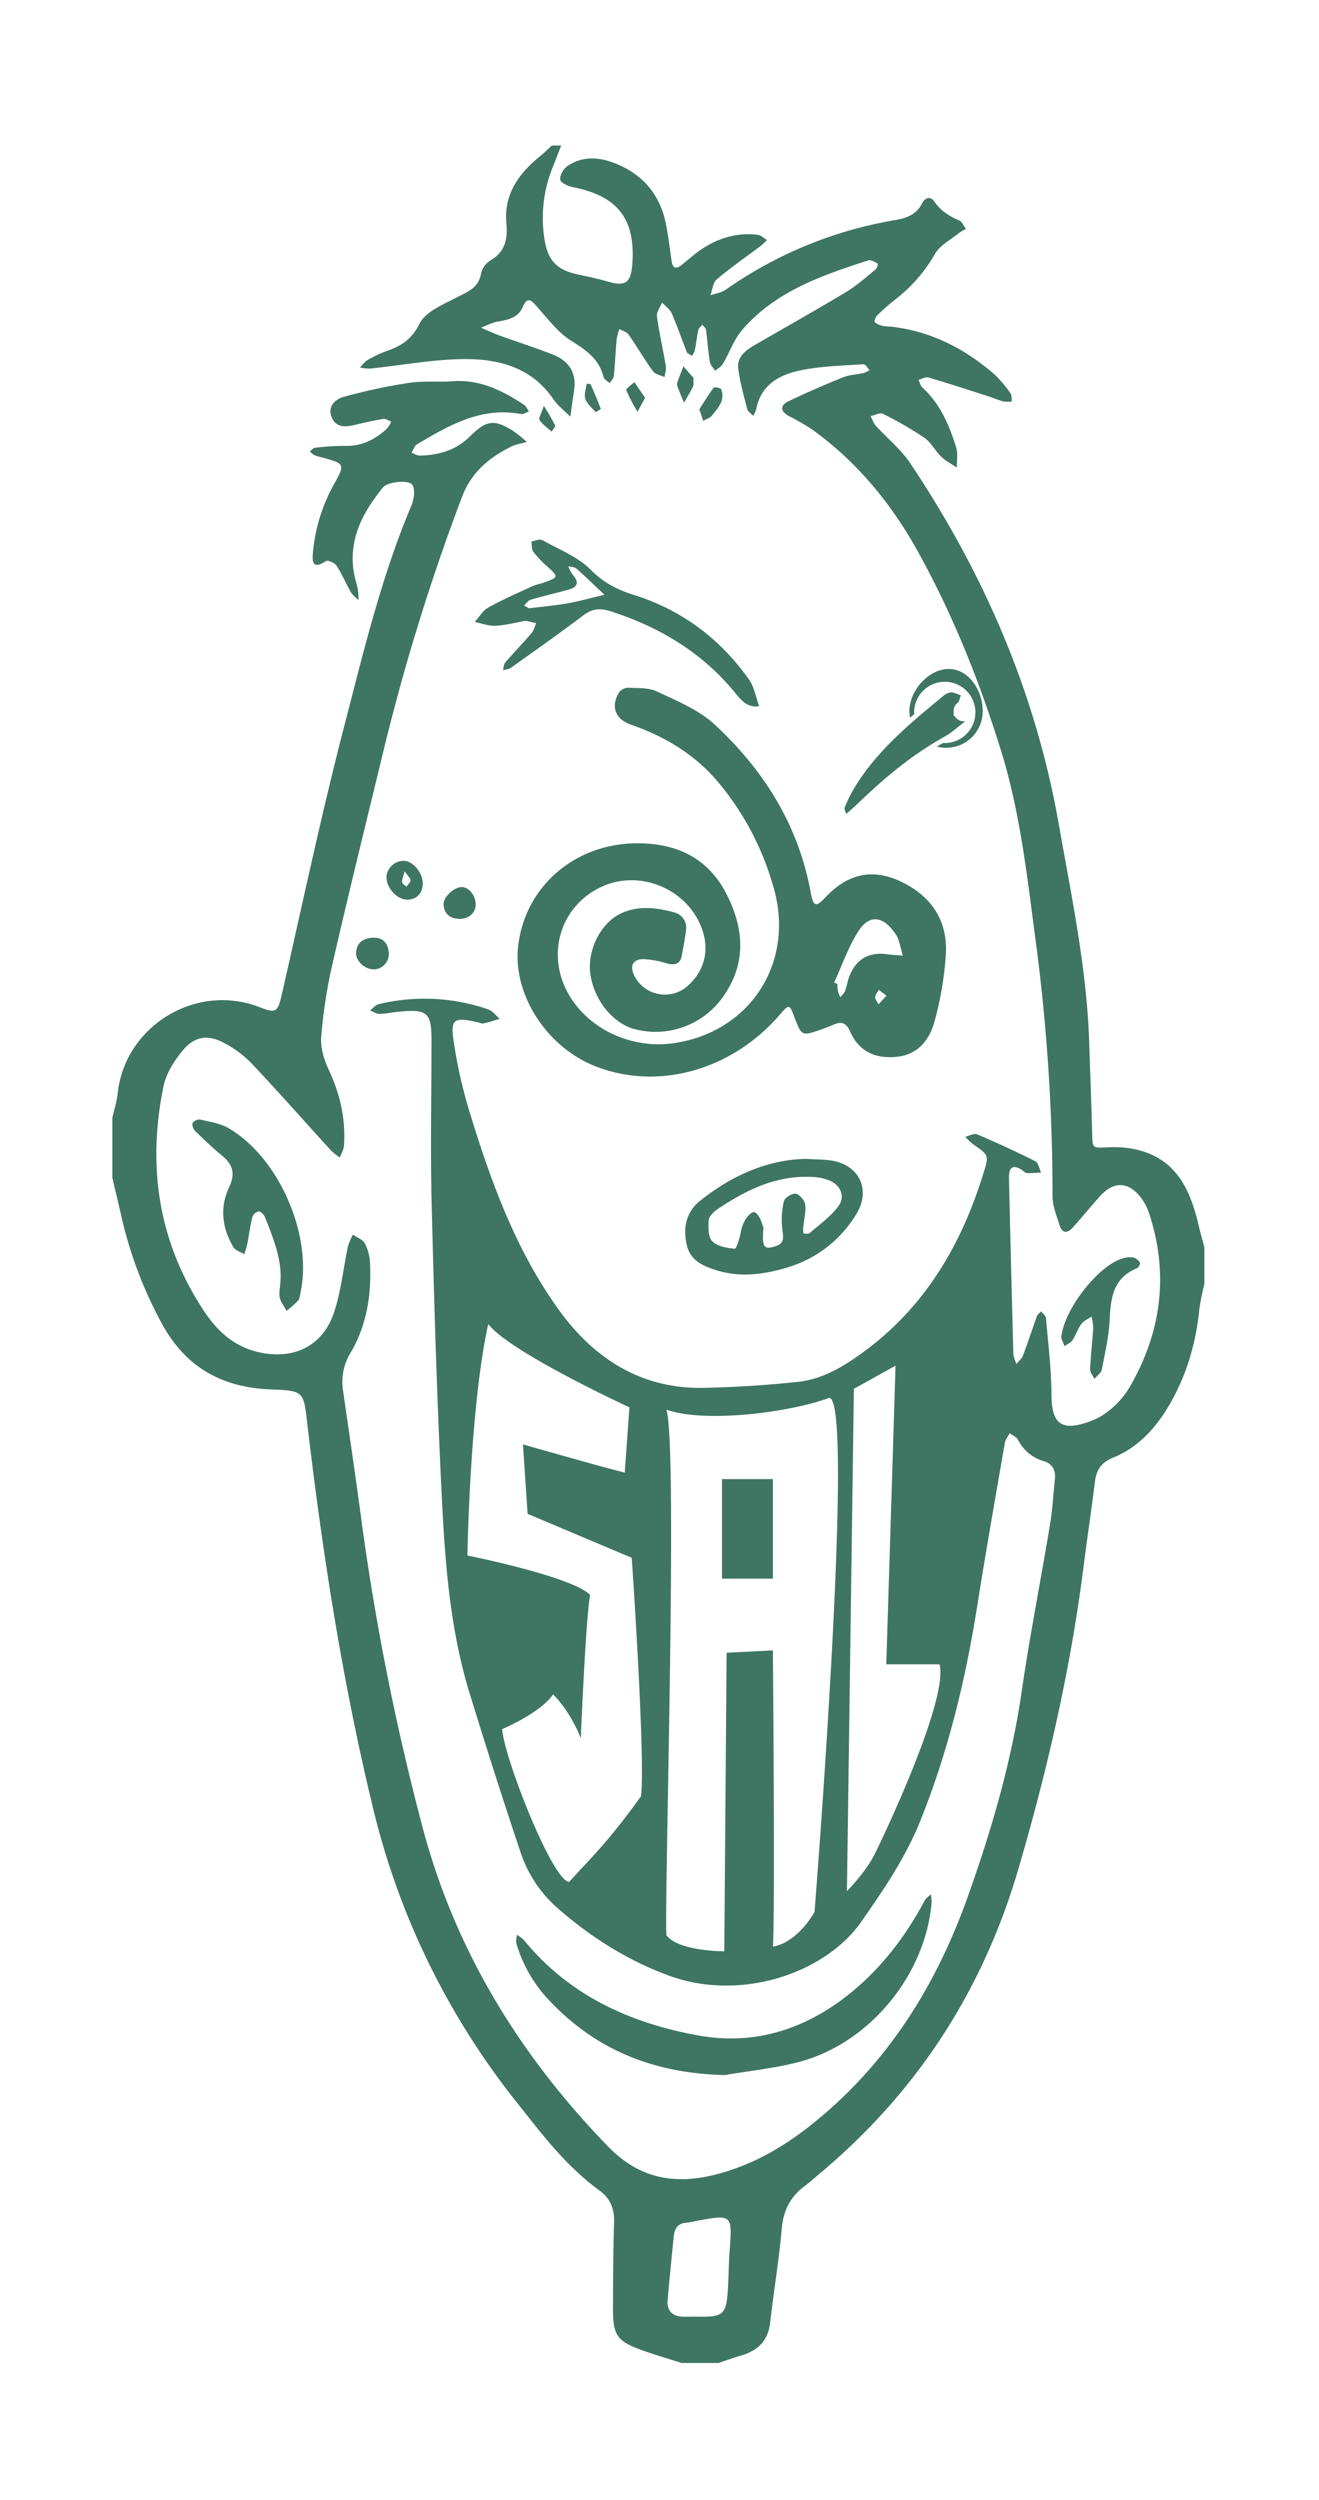 <svg id="Layer_1" data-name="Layer 1" xmlns="http://www.w3.org/2000/svg" viewBox="0 0 570 1080"><defs><style>.cls-1{fill:#3e7663;}</style></defs><path class="cls-1" d="M518,529.43c-3.57-15.3-9.57-28.69-26.72-32.76a45.92,45.92,0,0,0-12.77-1c-6.4.31-6.38.48-6.54-6.05-.33-13-.84-25.93-1.26-38.89-1-32.1-7.66-63.4-13.2-94.88-10-56.67-32.33-108.19-64.19-155.77-4-6-9.92-10.72-14.83-16.14-1-1.14-1.55-2.76-2.3-4.16,1.8-.38,4.05-1.65,5.33-1a152.85,152.85,0,0,1,17.95,10.36c2.91,2,4.65,5.64,7.28,8.16,1.95,1.88,4.47,3.16,6.74,4.7-.05-2.92.54-6-.28-8.72-3-9.6-6.86-18.78-14.55-25.8-.87-.8-1.16-2.25-1.72-3.39,1.44-.36,3.07-1.35,4.3-1,8.62,2.53,17.16,5.32,25.72,8.07,2.22.71,4.36,1.67,6.61,2.27a15.72,15.72,0,0,0,3.7.06c-.17-1.2.06-2.69-.57-3.53a50.63,50.63,0,0,0-7.07-8.33c-12.88-11.14-27.53-18.61-44.68-20.52a21.54,21.54,0,0,1-4-.43c-1.13-.34-2.87-1.07-3-1.8-.13-1,.85-2.39,1.72-3.22,2.41-2.29,4.93-4.49,7.55-6.54a66.39,66.39,0,0,0,16.86-19.49c2.12-3.69,6.68-6,10.19-8.85a25.26,25.26,0,0,1,3.18-1.91c-1-1.24-1.67-3.09-2.94-3.63-4.33-1.84-8-4.19-10.76-8.18-1.65-2.37-3.94-1.86-5.4,1-2.35,4.6-6.53,6.18-11.39,7a179,179,0,0,0-73.31,30.07c-1.87,1.31-4.42,1.66-6.65,2.45.88-2.35,1.1-5.5,2.77-6.91,6-5.1,12.55-9.59,18.86-14.35a33.27,33.27,0,0,0,2.81-2.64c-1.32-.77-2.58-2.07-4-2.24-9.37-1.1-17.8,1.6-25.38,7-2.7,1.94-5.15,4.22-7.79,6.25-2.22,1.71-3.59,1-4-1.7-.8-5.27-1.37-10.58-2.4-15.8C285.27,83.68,277.23,74.53,264.25,70c-6.52-2.29-13.25-2.29-19.15,1.83-1.66,1.16-3.25,4-3,5.8.18,1.31,3.32,2.8,5.33,3.19,19.49,3.81,27.28,13.76,25.82,33.32-.6,8.12-3.05,9.75-10.65,7.49-4.14-1.22-8.38-2.09-12.61-3-9.1-1.9-13.19-5.8-14.67-15.16a58.31,58.31,0,0,1,3.6-31.38c1.24-3.07,2.4-6.16,3.6-9.24h-4c-1.69,1.54-3.31,3.17-5.09,4.61-9.25,7.49-15.75,16.46-14.6,29,.64,6.9-.55,12.41-7.06,16.16a9,9,0,0,0-3.89,5.56c-1.09,6.37-6,7.94-10.79,10.45-5.78,3-13.23,6.07-15.77,11.19-3.41,6.88-8.06,9.71-14.39,11.89a47.73,47.73,0,0,0-8.1,3.87c-1.29.73-2.2,2.1-3.28,3.18a20,20,0,0,0,4.38.48c13.56-1.41,27.11-4,40.68-4.1,14.92-.1,29.12,3.57,38.46,17.24,2,2.89,4.91,5.11,7.4,7.64.54-3.74,1-7.49,1.61-11.22,1.19-7.77-2.25-12.94-9.27-15.66-7.69-3-15.56-5.52-23.31-8.33-2.6-1-5.1-2.16-7.65-3.25,2.41-.9,4.76-2.19,7.25-2.62,4.43-.75,8.77-1.69,10.73-6.16,2.06-4.68,3.57-3.29,6.14-.4,4.63,5.19,9,11.11,14.7,14.73,6.45,4.08,12.19,7.84,14.12,15.68.26,1.07,1.74,1.84,2.65,2.75.63-1,1.71-2,1.82-3.11.54-5.3.75-10.62,1.23-15.92a25.41,25.41,0,0,1,1.16-4.37c1.36.78,3.18,1.25,4,2.41,3.62,5.18,6.79,10.68,10.51,15.79,1,1.36,3.31,1.75,5,2.58.22-1.57.84-3.22.59-4.71-1.21-7.22-2.88-14.36-3.86-21.6-.25-1.83,1.44-3.92,2.24-5.89,1.42,1.54,3.36,2.85,4.16,4.66,2.39,5.47,4.28,11.15,6.51,16.69.3.73,1.47,1.1,2.23,1.64a8.76,8.76,0,0,0,1.23-2.31c.58-2.93.89-5.91,1.52-8.83.19-.84,1.11-1.53,1.7-2.29.55.72,1.49,1.39,1.6,2.18.63,4.61.93,9.28,1.67,13.87.22,1.38,1.5,2.59,2.3,3.87,1.15-1,2.65-1.82,3.39-3.08,2.87-4.85,4.74-10.5,8.35-14.67,14.34-16.59,34.29-23.45,54.34-29.93a1.59,1.59,0,0,1,1-.08,10,10,0,0,1,3.17,1.5c.25.23-.34,2-1,2.54-4.13,3.34-8.13,6.95-12.65,9.67-12.84,7.73-25.92,15.06-38.9,22.57-4.15,2.4-8.4,5.14-7.71,10.61.75,5.89,2.4,11.68,3.89,17.46.28,1.09,1.67,1.89,2.55,2.82a10.9,10.9,0,0,0,1.27-2.65c2.07-11,10.37-15.23,19.8-17.09,8.7-1.71,17.71-1.9,26.61-2.52.81-.06,1.75,1.64,2.62,2.53a12.14,12.14,0,0,1-2.61,1.28c-2.92.67-6.05.72-8.78,1.82-8,3.21-15.84,6.63-23.58,10.34-3.71,1.78-3.76,4.28.09,6.41a100.54,100.54,0,0,1,10.32,6c19.23,13.93,33.94,31.81,45.41,52.49,15.24,27.5,26.82,56.54,36.09,86.51,8,25.89,11,52.69,14.54,79.46a833,833,0,0,1,7.58,112.57c0,4.15,1.74,8.37,3,12.45,1.11,3.59,3.37,3.81,5.78,1.09,4-4.49,7.79-9.13,11.81-13.58,5.82-6.45,12.14-6.31,17.47.49a23.14,23.14,0,0,1,3.69,7c8.63,26.24,5.28,51.42-8.39,75-3.46,5.95-9.62,11.85-15.91,14.35-15,6-17.82.12-17.9-11.23-.08-11-1.42-21.91-2.38-32.85-.09-1.07-1.37-2-2.09-3-.64.74-1.55,1.38-1.87,2.24-2,5.63-3.86,11.33-6,16.93-.52,1.37-1.88,2.42-2.86,3.62-.44-1.49-1.23-3-1.27-4.45q-1-37-1.86-74c0-1-.06-2,0-3,.16-4,2.17-4.42,5.23-2.59.86.51,1.65,1.5,2.51,1.56a49.88,49.88,0,0,0,6.1-.26c-.79-1.66-1.15-4.18-2.45-4.83q-12.4-6.24-25.21-11.65c-1.31-.56-3.39.67-5.12,1.07a31,31,0,0,0,3.39,3.21c7,4.86,6.86,4.79,4.46,12.6-9.79,31.72-26,58.92-53.7,78.5-8.07,5.71-16.49,10.46-26.21,11.52-13.54,1.47-27.19,2.33-40.81,2.62-27.37.59-47.85-12.85-63.11-34.18-18.82-26.3-29.59-56.52-38.88-87.21a209.8,209.8,0,0,1-6.05-27.28c-1.71-10.64-.36-11.61,9.88-9.35,1,.21,2,.77,2.91.58,2.35-.48,4.63-1.28,6.94-2-1.65-1.39-3.08-3.41-5-4.07a84.16,84.16,0,0,0-47.24-2.26c-1.4.32-2.54,1.77-3.8,2.7,1.36.54,2.72,1.55,4.06,1.52,3-.07,5.94-.75,8.92-1,11.68-1.07,13.56.51,13.59,12,0,24-.52,47.95.09,71.91,1.07,42.63,2.31,85.28,4.47,127.87,1.41,27.91,3.64,55.9,11.95,82.86,7.05,22.88,14.29,45.72,21.93,68.41a55.05,55.05,0,0,0,15.73,24c14.4,12.63,30.38,22.81,48.41,29.42,31.38,11.5,67.64-1.28,82.95-23,9.81-14,19.35-28,25.71-43.86,12-29.81,19.5-60.79,24.54-92.47,3.76-23.67,7.91-47.27,12-70.89.25-1.45,1.38-2.74,2.1-4.1,1.22.93,2.94,1.61,3.58,2.85a18,18,0,0,0,11.22,9.24c3.63,1.15,5.15,3.93,4.72,7.78-.69,6.29-1,12.64-2,18.87-4,24.3-8.82,48.49-12.36,72.86-4.43,30.51-13.05,59.86-23.33,88.74-13.89,39-35.37,73.05-68.31,99-12.14,9.57-25.31,17-40.52,20.9-17.95,4.59-33.22,1.7-46.56-12.08C224.23,887.6,196.22,841.81,182.24,788a1085.13,1085.13,0,0,1-25.91-130.2c-2.53-19.14-5.37-38.24-8.13-57.36a24,24,0,0,1,3.41-16.18c6.91-11.86,8.95-25,8.3-38.53a20.72,20.72,0,0,0-2.24-8.56c-.91-1.7-3.39-2.55-5.17-3.79a29.21,29.21,0,0,0-2.14,5.1c-2.09,9.73-3,19.85-6.24,29.15-5,14.17-17.52,19.85-32.19,16.57-10.46-2.34-17.72-8.78-23.47-17.37-20-29.92-24.93-62.73-17.81-97.49,1.13-5.55,4.62-11.08,8.33-15.52,5.18-6.21,10.85-7,17.94-3.21a46.48,46.48,0,0,1,11.88,8.88c11.66,12.35,22.89,25.1,34.34,37.64a27.62,27.62,0,0,0,3.74,2.93c.62-1.71,1.66-3.39,1.77-5.13.79-11.55-1.69-22.39-6.65-32.91-2-4.3-3.58-9.53-3.19-14.15a222.87,222.87,0,0,1,4.89-31.56c7-30.49,14.49-60.87,21.86-91.28a924.39,924.39,0,0,1,34.2-110.63c4-10.41,11.61-16.64,21-21.4,2.11-1.07,4.59-1.4,6.89-2.07a58.66,58.66,0,0,0-6.07-4.88c-7.89-4.88-11.29-4.68-18.44,2.43-6.16,6.12-13.55,8.13-21.74,8.36-1.18,0-2.39-.83-3.58-1.27.79-1.23,1.28-2.95,2.4-3.62,13.83-8.22,27.74-16.3,44.95-13.08,1,.19,2.26-.7,3.4-1.09-.7-1-1.2-2.3-2.14-2.92-9.3-6.13-19-11-30.69-10.17-6.31.46-12.75-.23-19,.72a244.22,244.22,0,0,0-28.07,6c-3.84,1.06-7.39,4.2-5.2,9.14,1.82,4.12,5.64,4,9.48,3.12,4.21-1,8.42-2,12.69-2.69,1-.18,2.28.74,3.42,1.16a12.75,12.75,0,0,1-1.92,3.13c-5.09,4.57-10.78,7.58-18,7.35a102.52,102.52,0,0,0-13,.83c-.79.08-1.5,1-2.25,1.51a8.45,8.45,0,0,0,2,1.71,32.53,32.53,0,0,0,3.84,1.09c9.18,2.62,9.42,2.75,4.77,11.15a74.13,74.13,0,0,0-9.23,29.3c-.36,3.8-.6,8.34,5.62,4.16.77-.52,3.75.81,4.54,2,2.35,3.61,4,7.66,6.17,11.4.79,1.37,2.21,2.37,3.33,3.54a32,32,0,0,0-.26-4.39c-.49-2.62-1.36-5.17-1.78-7.79-2.29-14.39,4-25.94,12.59-36.53,2.15-2.63,11.59-3.43,12.84-.95,1.16,2.31.54,6.21-.58,8.87-12.88,30.5-20.54,62.64-28.81,94.5-9.86,38-18,76.45-26.72,114.73C120,437.59,119.69,438,111.85,435c-27.33-10.45-57.92,8.34-61,37.4-.38,3.53-1.51,7-2.29,10.48v26c1.35,5.78,2.73,11.55,4.06,17.34A180.33,180.33,0,0,0,69.9,571.74c10.2,18.84,26,27.71,47,28.5,14.51.55,14.26.8,15.91,14.9C139.35,671,148,726.6,161.25,781.32a326,326,0,0,0,61.69,126.45c11,13.88,21.56,28,36.05,38.5,4.75,3.44,6.54,7.93,6.37,13.77-.38,12.65-.42,25.31-.46,38,0,10.61,1.85,13.38,11.78,17,5.86,2.17,11.88,3.88,17.84,5.8h16c3.07-1,6.11-2.19,9.23-3.06,7.43-2.07,12.16-6.26,13.08-14.42,1.52-13.55,3.83-27,5-40.6.7-8,3.87-13.9,10.14-18.53,2.14-1.58,4.1-3.4,6.14-5.11,42.08-35.17,70.61-79.1,86-131.78,12.55-42.86,22.53-86.23,28.15-130.57,1.55-12.22,3.39-24.39,4.91-36.61.63-5.08,2.69-8.33,7.76-10.39,11.26-4.57,19-13.33,24.86-23.65,7.21-12.61,11.09-26.29,12.53-40.72a99.25,99.25,0,0,1,2.14-10.56v-16C519.66,535.71,518.72,532.59,518,529.43ZM315.3,972.63c-.37,4.94-.41,9.91-.67,14.86-.67,12.68-1.64,13.6-13.91,13.32-2,0-4,.11-6,0-4.45-.29-6.59-2.8-6.2-7.2.81-9.21,1.72-18.42,2.65-27.62.34-3.32,1.88-5.55,5.57-5.75a31,31,0,0,0,3.9-.71C316.52,956.58,316.48,956.58,315.3,972.63Zm41.34-584.9c-4.13,4.41-5.19,3.87-6.32-2.32-5.32-29-20.27-52.76-41.48-72.41-6.84-6.34-16.23-10.15-24.86-14.24-3.7-1.75-8.44-1.47-12.73-1.65a5.18,5.18,0,0,0-3.88,2.24c-3.47,6-1.43,11.35,5.18,13.66,15.08,5.27,28.31,13.24,38.53,25.76a122,122,0,0,1,23.55,45.88c8.55,31.85-10.83,61.25-43.36,66-18.94,2.79-38.18-6.62-46.37-22.66-8.9-17.43-1.78-37.68,15.9-45.25,16.53-7.07,36.56,1.7,42.59,18.67,3.28,9.22,1.05,18-6.2,24.51a14.78,14.78,0,0,1-23-4.25c-2.24-4.42-.75-7.39,4.15-7.31a41.28,41.28,0,0,1,9.76,1.83c3.48.92,5.91.43,6.58-3.58.6-3.6,1.41-7.17,1.78-10.79a6.78,6.78,0,0,0-5.12-7.66c-7.8-2.13-15.83-3.1-23.39.65-8.43,4.18-14,15.57-12.92,25.23,1.28,11.48,9.54,22,19.22,24.55a35.6,35.6,0,0,0,38.06-13.76c10.33-14.39,9.31-29.46,1.75-44.39-7.87-15.56-21.39-22.15-38.47-22.12-27-.1-48.75,18.6-51.68,44.49-2.35,20.79,12.3,43.55,33.37,51.83,27,10.61,58.73,1.84,79.47-22,4.33-5,4.33-5,6.54.77,3.16,8.21,3.22,8.24,11.44,5.38,1.89-.66,3.76-1.37,5.59-2.16,3.37-1.45,5.4-.71,7,2.91,3.85,8.78,11.07,12,20.34,11s14.17-7.57,16.25-15.52a141.2,141.2,0,0,0,4.87-29.45c.62-14.35-6.67-24.71-19.7-30.84C376.55,374.91,366,377.77,356.64,387.73Zm23,46.14c-.51-1-1.46-2.09-1.42-3.11s1-2.09,1.57-3.13c.91.71,1.83,1.41,3.29,2.53Zm-8.73-31.53c4.71-7.35,10.61-6.66,15.7.63a10,10,0,0,1,1.51,2.56c.77,2.41,1.36,4.87,2,7.31-2.17-.18-4.36-.24-6.51-.56-8.57-1.28-14.53,2.55-17.13,11.14a47.34,47.34,0,0,1-1.29,4.78,11.87,11.87,0,0,1-2.09,2.61,17.15,17.15,0,0,1-1-2.72,18.3,18.3,0,0,1-.2-3l-1.43-.65C363.91,417.05,366.57,409.15,370.93,402.34ZM238.32,865.22a60.48,60.48,0,0,1-15.14-25.5c-.33-1.17.1-2.57.18-3.86a16.15,16.15,0,0,1,3.09,2.33c19.59,24,46.22,35.95,75.58,41.2,26,4.65,49.3-3.93,69.06-21.39,11.85-10.46,21.09-23,28.54-37,.56-1,1.76-1.77,2.66-2.64a23.22,23.22,0,0,1,.28,3.7c-2.65,31.15-26.77,60.59-57.09,68.68-10.51,2.8-21.48,3.87-32.23,5.72C283.85,895.8,258.72,886.4,238.32,865.22ZM359,501.32c-2.95-.43-6-.38-10.77-.66-16.24.3-31.85,7-45.71,18.12-6.1,4.9-7.39,11.7-5.76,19,1.51,6.7,6.83,9.11,12.87,11,10.38,3.25,20.8,1.76,30.48-1.17a52,52,0,0,0,30.09-23.35C376.5,513.72,371.09,503.06,359,501.32Zm3.15,20c-3.33,4.39-8.06,7.74-12.3,11.42-.53.46-1.76.12-2.67.15a21.08,21.08,0,0,1-.06-2.75c.31-3.26,1.24-6.59.84-9.75-.24-1.8-2.44-4.4-4.08-4.67s-4.81,1.76-5.14,3.25a35.38,35.38,0,0,0-.63,12.51c.51,3.44.77,5.71-3.09,6.95-4.81,1.54-5.82.53-5.09-8.08-.46-1-1.15-4.47-3.26-6.34-1.91-1.68-5.74,3.37-6.52,8.12-.44,2.65-1.91,7.39-2.61,7.33-3.39-.27-7.52-1-9.73-3.22-1.8-1.81-1.75-6-1.56-9.05.1-1.62,2-3.54,3.52-4.6,12.31-8.32,25.33-14.82,40.75-14.15a22.81,22.81,0,0,1,7.76,1.49C363.39,512,365.43,517,362.18,521.3ZM235.48,251.53c-1.87.69-3.89,1-5.69,1.85-6.33,2.92-12.74,5.72-18.81,9.1-2.36,1.32-3.91,4.1-5.83,6.21,3,.6,6,1.8,9,1.66,4.27-.2,8.5-1.37,13.06-2.17l4.47,1.06c-.64,1.45-1,3.15-2,4.3-3.67,4.3-7.62,8.36-11.32,12.64-.69.81-.69,2.23-1,3.37,1.12-.33,2.44-.39,3.34-1,10.57-7.52,21.19-15,31.53-22.8,3.95-3,7.4-3.05,12-1.56,20.72,6.75,38.71,17.45,52.83,34.36,2.74,3.28,5.53,7.44,11,6.53-1.43-3.89-2.1-8.33-4.42-11.59-12.53-17.59-29-30-49.8-36.49-7-2.2-13-5.24-18.5-10.81s-13.82-8.87-21-12.86c-1.12-.61-3.1.35-4.69.59.24,1.51,0,3.37.82,4.46a46.18,46.18,0,0,0,6.14,6.45C241.34,249.11,241.35,249.38,235.48,251.53Zm10.1,3.24c3.82-1,4.95-3,2-6.36a17.44,17.44,0,0,1-2-3.77c1.19.31,2.7.27,3.52,1,4.13,3.66,8.08,7.52,12.09,11.3-5.26,1.25-10.47,2.72-15.78,3.68S235,262,228.63,262.8l-2.15-1.2c.91-.85,1.69-2.16,2.76-2.47C234.65,257.54,240.14,256.26,245.58,254.77ZM121.15,554.17c.85-9.81-3-19.07-6.66-28.35-.43-1.07-1.74-2.48-2.65-2.48a3.78,3.78,0,0,0-2.77,2.35c-.95,3.8-1.43,7.72-2.18,11.58-.31,1.56-.87,3.06-1.31,4.59-1.59-1-3.81-1.6-4.67-3-4.93-8.18-6-17.17-2-25.72,2.87-6.05,1.84-9.89-2.9-13.83-4.09-3.4-8-7.07-11.75-10.8-.78-.75-1.4-2.56-1-3.36a3.7,3.7,0,0,1,3.22-1.5c4.13,1,8.59,1.6,12.17,3.67,21.82,12.61,36.43,46.1,31.27,70.85-.27,1.29-.37,2.84-1.15,3.75a41.2,41.2,0,0,1-4.94,4.35c-1-1.86-2.44-3.61-2.92-5.6S121,556.69,121.15,554.17ZM412,309c.84.29,1.7,3,5.19,2.57-3,2.23-5.71,4.84-8.92,6.62-14.06,7.82-26.26,18-37.75,29.13-1.42,1.37-2.94,2.64-4.87,4.36-.32-1.31-.89-2.24-.64-2.82a67,67,0,0,1,3.9-8c9.72-16.3,24.12-28.14,38.47-40a6.49,6.49,0,0,1,3.49-1.73c1.44,0,2.92.79,4.38,1.24-.48,1.14-.65,2.65-1.49,3.34C411.22,305.78,412.51,308.18,412,309Zm60.43,264.57a22.14,22.14,0,0,0-.76-4.76c-1.48,1-3.35,1.78-4.36,3.16-1.56,2.11-2.36,4.78-3.83,7-.76,1.13-2.28,1.74-3.46,2.59l-1.41-3.59c.94-12,15.78-31,26.35-34.27a10.69,10.69,0,0,1,4.88-.44,5,5,0,0,1,2.8,2.29c.24.39-.61,2.06-1.28,2.34C481.2,552,480,560.44,479.55,569.94c-.32,7.27-2,14.5-3.39,21.67-.3,1.53-2.11,2.76-3.22,4.13-.65-1.42-1.91-2.88-1.85-4.27C471.34,585.49,472.07,579.54,472.43,573.57ZM175.75,388.65c4.1.13,6.84-2.55,6.94-6.76.11-4.63-4-9.75-8-10a7.52,7.52,0,0,0-7.64,6.43C166.57,383,171.18,388.51,175.75,388.65Zm-.9-12.21c1.42,2,2.57,2.95,2.55,3.84s-1.15,1.88-1.79,2.82c-.64-.66-1.73-1.26-1.83-2C173.65,380.05,174.23,378.9,174.85,376.44ZM168,411.51a6.62,6.62,0,0,1-6.26,7.27c-3.82.17-8-3.45-7.86-7.16.2-4.33,3.05-6.28,7.12-6.5C165.38,404.89,167.63,407.31,168,411.51Zm37.58-20.7c-.08,3.74-3.19,6.34-7.37,6.14-3.83-.18-6.2-2.2-6.53-6-.28-3.23,4.36-7.62,7.74-7.72C202.59,383.15,205.63,386.88,205.55,390.81Zm94.14-227.56c-.11,2.48.07,3.25-.21,3.78-1.23,2.35-2.59,4.63-3.9,6.94-1-2.32-2-4.62-2.83-7a3.09,3.09,0,0,1,0-2c.79-2.27,1.7-4.5,2.57-6.74C297.07,160.28,298.81,162.26,299.69,163.25Zm4.16,18.58-1.67-5c1.78-2.75,3.82-6.16,6.18-9.33.31-.41,3.07.09,3.29.69,1.77,4.73-1.35,8.05-4,11.32C306.81,180.62,305.15,181.08,303.85,181.83Zm-28.39-3.94a75.77,75.77,0,0,1-4.84-9.33c-.24-.63,2.26-2.3,3.49-3.49l4.63,6.8Zm-18.06.16c-1.5-1.8-3.7-3.48-4.47-5.66-.67-1.9.27-4.36.57-6.56,0,0,1.56-.08,1.69.2,1.57,3.49,3,7,4.43,10.61A16.58,16.58,0,0,1,257.4,178.05Zm-24.3,3.36c-.5-.71.75-2.64,1.89-6.07a96.63,96.63,0,0,1,4.87,8.44c.25.57-1,1.78-1.49,2.69C236.56,184.82,234.47,183.37,233.1,181.41ZM270,636c5,2-44-12-44-12l2,30,45,19s6,87,4,103c-15,21-24,29-31,37-7,0-28-53-29-66,7-3,18-9,22-15,8,8,12,19,12,19s2-50,4-62c-8-8-53-17-53-17s1-64,9-100c9,12,61,36,61,36Zm18,200c-1-14,5-211,0-227,17,6,54,1,70-5,12-4.5-6,222-6,222s-7,13-18,15c1-13,0-128,0-128l-20,1-1,129S293,843,288,836Zm24-154h22V639H312Zm54,135,3-217,18-10-4,129h23c4,15-24,74-28,82S366,817,366,817Z"/><path class="cls-1" d="M410,289c-8.75,0-17,9.41-17,18.16a15.73,15.73,0,0,0,.28,2.93l1.77-1.55c0-.26,0-.52,0-.78A13.23,13.23,0,1,1,408.24,321c-.26,0-.51,0-.77,0-.86.5-1.73,1-2.59,1.53a15.78,15.78,0,0,0,19.8-15.32C424.68,298.41,418.75,289,410,289Z"/></svg>